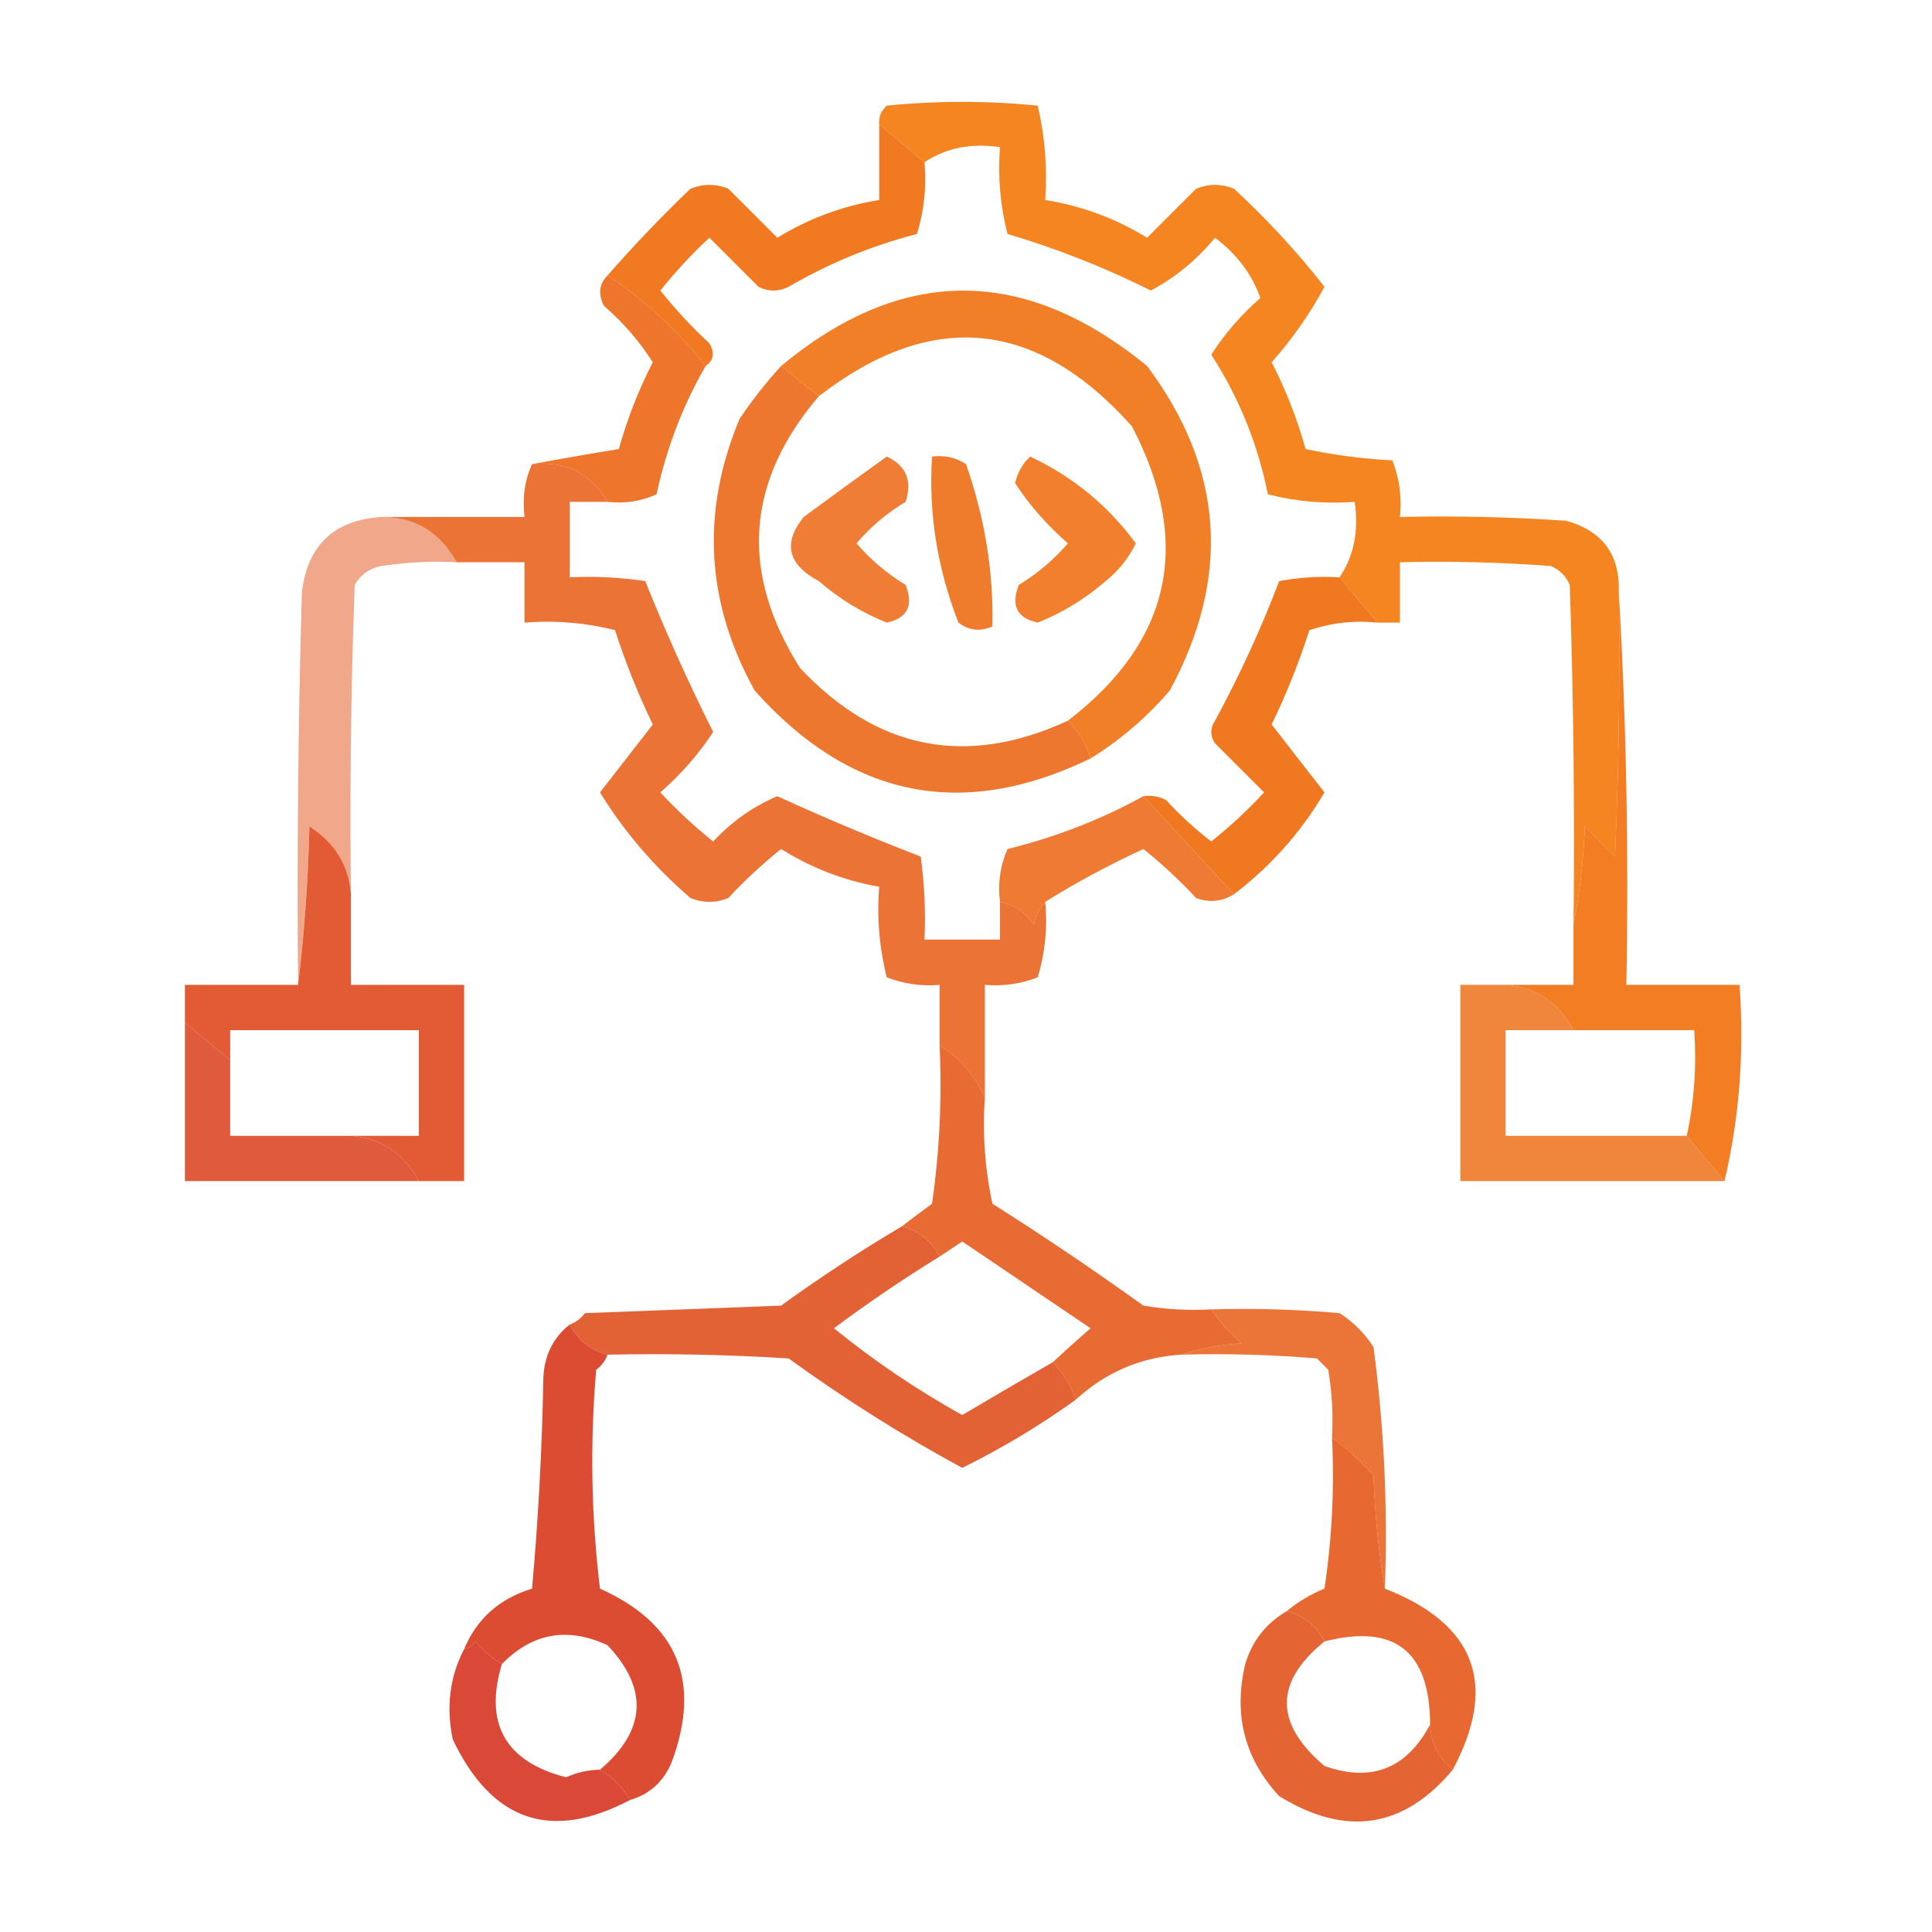 <?xml version="1.0" encoding="UTF-8"?>
<!DOCTYPE svg PUBLIC "-//W3C//DTD SVG 1.1//EN" "http://www.w3.org/Graphics/SVG/1.1/DTD/svg11.dtd">
<svg xmlns="http://www.w3.org/2000/svg" version="1.1" width="256px" height="256px" style="shape-rendering:geometricPrecision; text-rendering:geometricPrecision; image-rendering:optimizeQuality; fill-rule:evenodd; clip-rule:evenodd" xmlns:xlink="http://www.w3.org/1999/xlink">
<g><path style="opacity:0.928" fill="#ef6f12" d="M 116.5,16.5 C 118.5,18.167 120.5,19.833 122.5,21.5C 122.784,24.777 122.451,27.943 121.5,31C 115.511,32.552 109.844,34.885 104.5,38C 103.167,38.667 101.833,38.667 100.5,38C 98.333,35.833 96.167,33.667 94,31.5C 91.65,33.683 89.483,36.016 87.5,38.5C 89.483,40.984 91.65,43.317 94,45.5C 94.74,46.749 94.573,47.749 93.5,48.5C 89.773,43.77 85.44,39.77 80.5,36.5C 83.963,32.536 87.629,28.702 91.5,25C 93.167,24.333 94.833,24.333 96.5,25C 98.667,27.167 100.833,29.333 103,31.5C 107.189,28.938 111.689,27.271 116.5,26.5C 116.5,23.167 116.5,19.833 116.5,16.5 Z"/></g>
<g><path style="opacity:0.9" fill="#eb6716" d="M 80.5,36.5 C 85.44,39.77 89.773,43.77 93.5,48.5C 90.463,53.768 88.297,59.435 87,65.5C 84.959,66.423 82.793,66.756 80.5,66.5C 78.279,62.723 74.946,61.056 70.5,61.5C 74.231,60.804 78.065,60.138 82,59.5C 83.108,55.509 84.608,51.675 86.5,48C 84.72,45.216 82.553,42.716 80,40.5C 79.235,38.934 79.402,37.601 80.5,36.5 Z"/></g>
<g><path style="opacity:0.904" fill="#f07211" d="M 144.5,100.5 C 143.925,98.589 142.925,96.922 141.5,95.5C 155.212,84.975 158.046,71.975 150,56.5C 137.312,42.266 123.479,40.933 108.5,52.5C 106.833,51.167 105.167,49.833 103.5,48.5C 119.536,35.175 135.702,35.175 152,48.5C 162.163,62.106 163.163,76.439 155,91.5C 151.922,95.085 148.422,98.085 144.5,100.5 Z"/></g>
<g><path style="opacity:0.913" fill="#f37a0d" d="M 214.5,78.5 C 214.667,90.171 214.5,101.838 214,113.5C 212.667,112.167 211.333,110.833 210,109.5C 209.825,114.019 209.325,118.353 208.5,122.5C 208.667,107.496 208.5,92.496 208,77.5C 207.5,76.333 206.667,75.5 205.5,75C 198.842,74.5 192.175,74.334 185.5,74.5C 185.5,77.167 185.5,79.833 185.5,82.5C 184.5,82.5 183.5,82.5 182.5,82.5C 180.833,80.5 179.167,78.5 177.5,76.5C 179.402,73.663 180.069,70.329 179.5,66.5C 175.563,66.793 171.73,66.46 168,65.5C 166.667,58.83 164.167,52.663 160.5,47C 162.28,44.216 164.447,41.716 167,39.5C 165.935,36.394 163.935,33.727 161,31.5C 158.577,34.432 155.743,36.765 152.5,38.5C 146.396,35.449 140.062,32.949 133.5,31C 132.54,27.27 132.207,23.437 132.5,19.5C 128.671,18.931 125.337,19.598 122.5,21.5C 120.5,19.833 118.5,18.167 116.5,16.5C 116.414,15.504 116.748,14.671 117.5,14C 124.167,13.333 130.833,13.333 137.5,14C 138.464,18.066 138.797,22.233 138.5,26.5C 143.311,27.271 147.811,28.938 152,31.5C 154.167,29.333 156.333,27.167 158.5,25C 160.167,24.333 161.833,24.333 163.5,25C 167.881,29.045 171.881,33.378 175.5,38C 173.556,41.61 171.223,44.943 168.5,48C 170.392,51.675 171.892,55.509 173,59.5C 176.745,60.297 180.579,60.797 184.5,61C 185.435,63.381 185.768,65.881 185.5,68.5C 192.841,68.334 200.174,68.5 207.5,69C 212.349,70.345 214.682,73.511 214.5,78.5 Z"/></g>
<g><path style="opacity:0.889" fill="#eb6616" d="M 103.5,48.5 C 105.167,49.833 106.833,51.167 108.5,52.5C 98.834,63.833 98.001,75.833 106,88.5C 116.2,99.373 128.033,101.707 141.5,95.5C 142.925,96.922 143.925,98.589 144.5,100.5C 127.518,108.737 112.685,105.737 100,91.5C 93.52,79.828 92.854,67.828 98,55.5C 99.697,52.98 101.53,50.647 103.5,48.5 Z"/></g>
<g><path style="opacity:0.872" fill="#e85f1a" d="M 70.5,61.5 C 74.946,61.056 78.279,62.723 80.5,66.5C 78.833,66.5 77.167,66.5 75.5,66.5C 75.5,69.833 75.5,73.167 75.5,76.5C 78.85,76.335 82.183,76.502 85.5,77C 88.195,83.729 91.195,90.396 94.5,97C 92.553,99.951 90.219,102.618 87.5,105C 89.683,107.35 92.016,109.517 94.5,111.5C 96.958,108.86 99.792,106.86 103,105.5C 109.266,108.365 115.6,111.032 122,113.5C 122.499,117.152 122.665,120.818 122.5,124.5C 125.833,124.5 129.167,124.5 132.5,124.5C 132.5,122.833 132.5,121.167 132.5,119.5C 134.371,119.859 135.871,120.859 137,122.5C 137.232,121.263 137.732,120.263 138.5,119.5C 138.82,122.898 138.487,126.232 137.5,129.5C 135.253,130.374 132.92,130.708 130.5,130.5C 130.5,135.5 130.5,140.5 130.5,145.5C 129.277,142.602 127.277,140.269 124.5,138.5C 124.5,135.833 124.5,133.167 124.5,130.5C 122.08,130.708 119.747,130.374 117.5,129.5C 116.509,125.555 116.176,121.555 116.5,117.5C 111.866,116.686 107.533,115.019 103.5,112.5C 101.016,114.483 98.683,116.65 96.5,119C 94.833,119.667 93.167,119.667 91.5,119C 86.738,114.911 82.738,110.244 79.5,105C 81.833,102 84.167,99 86.5,96C 84.54,91.953 82.873,87.786 81.5,83.5C 77.555,82.509 73.555,82.176 69.5,82.5C 69.5,79.833 69.5,77.167 69.5,74.5C 66.5,74.5 63.5,74.5 60.5,74.5C 58.279,70.489 54.946,68.489 50.5,68.5C 56.833,68.5 63.167,68.5 69.5,68.5C 69.198,65.941 69.532,63.607 70.5,61.5 Z"/></g>
<g><path style="opacity:0.88" fill="#ef6e12" d="M 136.5,60.5 C 142.157,63.157 146.823,66.991 150.5,72C 149.561,73.944 148.227,75.611 146.5,77C 143.795,79.351 140.795,81.184 137.5,82.5C 134.754,81.904 133.92,80.237 135,77.5C 137.445,76.023 139.612,74.19 141.5,72C 138.685,69.534 136.352,66.868 134.5,64C 134.862,62.566 135.528,61.399 136.5,60.5 Z"/></g>
<g><path style="opacity:0.857" fill="#ec6815" d="M 117.5,60.5 C 120.077,61.69 120.91,63.69 120,66.5C 117.54,67.958 115.373,69.791 113.5,72C 115.388,74.19 117.555,76.023 120,77.5C 121.08,80.237 120.246,81.904 117.5,82.5C 114.205,81.184 111.205,79.351 108.5,77C 104.366,74.797 103.699,71.964 106.5,68.5C 110.23,65.748 113.897,63.081 117.5,60.5 Z"/></g>
<g><path style="opacity:0.898" fill="#ed6c14" d="M 123.5,60.5 C 125.144,60.286 126.644,60.62 128,61.5C 130.49,68.593 131.657,75.759 131.5,83C 129.888,83.72 128.388,83.554 127,82.5C 124.187,75.296 123.021,67.962 123.5,60.5 Z"/></g>
<g><path style="opacity:0.519" fill="#e3561e" d="M 50.5,68.5 C 54.946,68.489 58.279,70.489 60.5,74.5C 57.15,74.335 53.817,74.502 50.5,75C 48.939,75.318 47.772,76.151 47,77.5C 46.5,91.163 46.333,104.829 46.5,118.5C 46.242,114.7 44.409,111.7 41,109.5C 40.828,116.679 40.328,123.679 39.5,130.5C 39.333,113.163 39.5,95.83 40,78.5C 40.732,72.268 44.232,68.934 50.5,68.5 Z"/></g>
<g><path style="opacity:0.941" fill="#ef7012" d="M 177.5,76.5 C 179.167,78.5 180.833,80.5 182.5,82.5C 179.428,82.183 176.428,82.516 173.5,83.5C 172.127,87.786 170.46,91.953 168.5,96C 170.833,99 173.167,102 175.5,105C 172.39,110.277 168.39,114.777 163.5,118.5C 159.5,114.167 155.5,109.833 151.5,105.5C 152.552,105.351 153.552,105.517 154.5,106C 156.35,108.018 158.35,109.851 160.5,111.5C 162.984,109.517 165.317,107.35 167.5,105C 165.333,102.833 163.167,100.667 161,98.5C 160.333,97.5 160.333,96.5 161,95.5C 164.274,89.457 167.108,83.29 169.5,77C 172.146,76.503 174.813,76.336 177.5,76.5 Z"/></g>
<g><path style="opacity:0.87" fill="#eb6615" d="M 151.5,105.5 C 155.5,109.833 159.5,114.167 163.5,118.5C 161.932,119.473 160.265,119.64 158.5,119C 156.317,116.65 153.984,114.483 151.5,112.5C 146.843,114.655 142.51,116.988 138.5,119.5C 137.732,120.263 137.232,121.263 137,122.5C 135.871,120.859 134.371,119.859 132.5,119.5C 132.192,117.076 132.526,114.743 133.5,112.5C 139.861,110.938 145.861,108.605 151.5,105.5 Z"/></g>
<g><path style="opacity:0.92" fill="#f27211" d="M 214.5,78.5 C 215.497,95.659 215.83,112.992 215.5,130.5C 220.5,130.5 225.5,130.5 230.5,130.5C 231.136,139.565 230.47,148.231 228.5,156.5C 226.833,154.5 225.167,152.5 223.5,150.5C 224.486,146.03 224.819,141.363 224.5,136.5C 219.167,136.5 213.833,136.5 208.5,136.5C 206.503,132.812 203.503,130.812 199.5,130.5C 202.5,130.5 205.5,130.5 208.5,130.5C 208.5,127.833 208.5,125.167 208.5,122.5C 209.325,118.353 209.825,114.019 210,109.5C 211.333,110.833 212.667,112.167 214,113.5C 214.5,101.838 214.667,90.171 214.5,78.5 Z"/></g>
<g><path style="opacity:0.916" fill="#df4d23" d="M 46.5,118.5 C 46.5,122.5 46.5,126.5 46.5,130.5C 51.5,130.5 56.5,130.5 61.5,130.5C 61.5,139.167 61.5,147.833 61.5,156.5C 59.5,156.5 57.5,156.5 55.5,156.5C 53.503,152.812 50.503,150.812 46.5,150.5C 49.5,150.5 52.5,150.5 55.5,150.5C 55.5,145.833 55.5,141.167 55.5,136.5C 47.167,136.5 38.833,136.5 30.5,136.5C 30.5,137.833 30.5,139.167 30.5,140.5C 28.5,138.833 26.5,137.167 24.5,135.5C 24.5,133.833 24.5,132.167 24.5,130.5C 29.5,130.5 34.5,130.5 39.5,130.5C 40.328,123.679 40.828,116.679 41,109.5C 44.409,111.7 46.242,114.7 46.5,118.5 Z"/></g>
<g><path style="opacity:0.894" fill="#dc4726" d="M 24.5,135.5 C 26.5,137.167 28.5,138.833 30.5,140.5C 30.5,143.833 30.5,147.167 30.5,150.5C 35.833,150.5 41.167,150.5 46.5,150.5C 50.503,150.812 53.503,152.812 55.5,156.5C 45.167,156.5 34.833,156.5 24.5,156.5C 24.5,149.5 24.5,142.5 24.5,135.5 Z"/></g>
<g><path style="opacity:0.825" fill="#ed6c14" d="M 199.5,130.5 C 203.503,130.812 206.503,132.812 208.5,136.5C 205.5,136.5 202.5,136.5 199.5,136.5C 199.5,141.167 199.5,145.833 199.5,150.5C 207.5,150.5 215.5,150.5 223.5,150.5C 225.167,152.5 226.833,154.5 228.5,156.5C 216.833,156.5 205.167,156.5 193.5,156.5C 193.5,147.833 193.5,139.167 193.5,130.5C 195.5,130.5 197.5,130.5 199.5,130.5 Z"/></g>
<g><path style="opacity:0.894" fill="#e55a1c" d="M 124.5,138.5 C 127.277,140.269 129.277,142.602 130.5,145.5C 130.173,150.214 130.507,154.88 131.5,159.5C 138.303,163.804 144.97,168.304 151.5,173C 154.482,173.498 157.482,173.665 160.5,173.5C 161.625,175.129 162.959,176.629 164.5,178C 161.635,178.183 158.969,178.683 156.5,179.5C 151.167,179.83 146.5,181.83 142.5,185.5C 141.925,183.589 140.925,181.922 139.5,180.5C 141.094,179.017 142.76,177.517 144.5,176C 138.833,172.167 133.167,168.333 127.5,164.5C 126.482,165.193 125.482,165.859 124.5,166.5C 123.415,164.413 121.749,163.08 119.5,162.5C 120.765,161.521 122.099,160.521 123.5,159.5C 124.497,152.532 124.83,145.532 124.5,138.5 Z"/></g>
<g><path style="opacity:0.863" fill="#e75f1a" d="M 160.5,173.5 C 166.176,173.334 171.843,173.501 177.5,174C 179.333,175.167 180.833,176.667 182,178.5C 183.403,189.102 183.903,199.769 183.5,210.5C 182.674,205.684 182.174,200.684 182,195.5C 180.296,193.627 178.463,191.96 176.5,190.5C 176.665,187.482 176.498,184.482 176,181.5C 175.5,181 175,180.5 174.5,180C 168.509,179.501 162.509,179.334 156.5,179.5C 158.969,178.683 161.635,178.183 164.5,178C 162.959,176.629 161.625,175.129 160.5,173.5 Z"/></g>
<g><path style="opacity:0.903" fill="#e15220" d="M 119.5,162.5 C 121.749,163.08 123.415,164.413 124.5,166.5C 119.714,169.445 115.048,172.612 110.5,176C 115.821,180.328 121.488,184.162 127.5,187.5C 131.534,185.112 135.534,182.778 139.5,180.5C 140.925,181.922 141.925,183.589 142.5,185.5C 137.756,188.908 132.756,191.908 127.5,194.5C 119.534,190.181 111.868,185.348 104.5,180C 96.507,179.5 88.507,179.334 80.5,179.5C 78.251,178.92 76.585,177.587 75.5,175.5C 76.289,175.217 76.956,174.717 77.5,174C 86.167,173.667 94.833,173.333 103.5,173C 108.691,169.241 114.024,165.741 119.5,162.5 Z"/></g>
<g><path style="opacity:0.909" fill="#e5591c" d="M 176.5,190.5 C 178.463,191.96 180.296,193.627 182,195.5C 182.174,200.684 182.674,205.684 183.5,210.5C 195.522,215.199 198.522,223.199 192.5,234.5C 190.615,232.947 189.615,230.947 189.5,228.5C 189.459,218.782 184.792,215.116 175.5,217.5C 174.415,215.413 172.749,214.08 170.5,213.5C 171.937,212.275 173.604,211.275 175.5,210.5C 176.497,203.866 176.83,197.2 176.5,190.5 Z"/></g>
<g><path style="opacity:0.946" fill="#db4327" d="M 75.5,175.5 C 76.585,177.587 78.251,178.92 80.5,179.5C 80.217,180.289 79.717,180.956 79,181.5C 78.168,191.184 78.335,200.851 79.5,210.5C 89.815,215.138 92.982,222.805 89,233.5C 87.924,236.079 86.091,237.746 83.5,238.5C 82.5,236.833 81.167,235.5 79.5,234.5C 85.621,229.295 85.955,223.795 80.5,218C 75.203,215.541 70.536,216.375 66.5,220.5C 65.206,219.71 64.039,218.71 63,217.5C 62.617,218.056 62.117,218.389 61.5,218.5C 63.191,214.482 66.191,211.815 70.5,210.5C 71.332,201.184 71.832,191.851 72,182.5C 72.144,179.558 73.311,177.224 75.5,175.5 Z"/></g>
<g><path style="opacity:0.93" fill="#d83c2a" d="M 66.5,220.5 C 64.127,228.418 66.96,233.418 75,235.5C 76.44,234.852 77.94,234.519 79.5,234.5C 81.167,235.5 82.5,236.833 83.5,238.5C 73.018,244.022 65.185,241.356 60,230.5C 59.088,226.194 59.588,222.194 61.5,218.5C 62.117,218.389 62.617,218.056 63,217.5C 64.039,218.71 65.206,219.71 66.5,220.5 Z"/></g>
<g><path style="opacity:0.903" fill="#e3541f" d="M 170.5,213.5 C 172.749,214.08 174.415,215.413 175.5,217.5C 168.856,222.875 168.856,228.375 175.5,234C 181.717,236.204 186.384,234.371 189.5,228.5C 189.615,230.947 190.615,232.947 192.5,234.5C 186.001,242.274 178.334,243.441 169.5,238C 164.911,233.034 163.411,227.2 165,220.5C 165.935,217.405 167.769,215.071 170.5,213.5 Z"/></g>
</svg>
